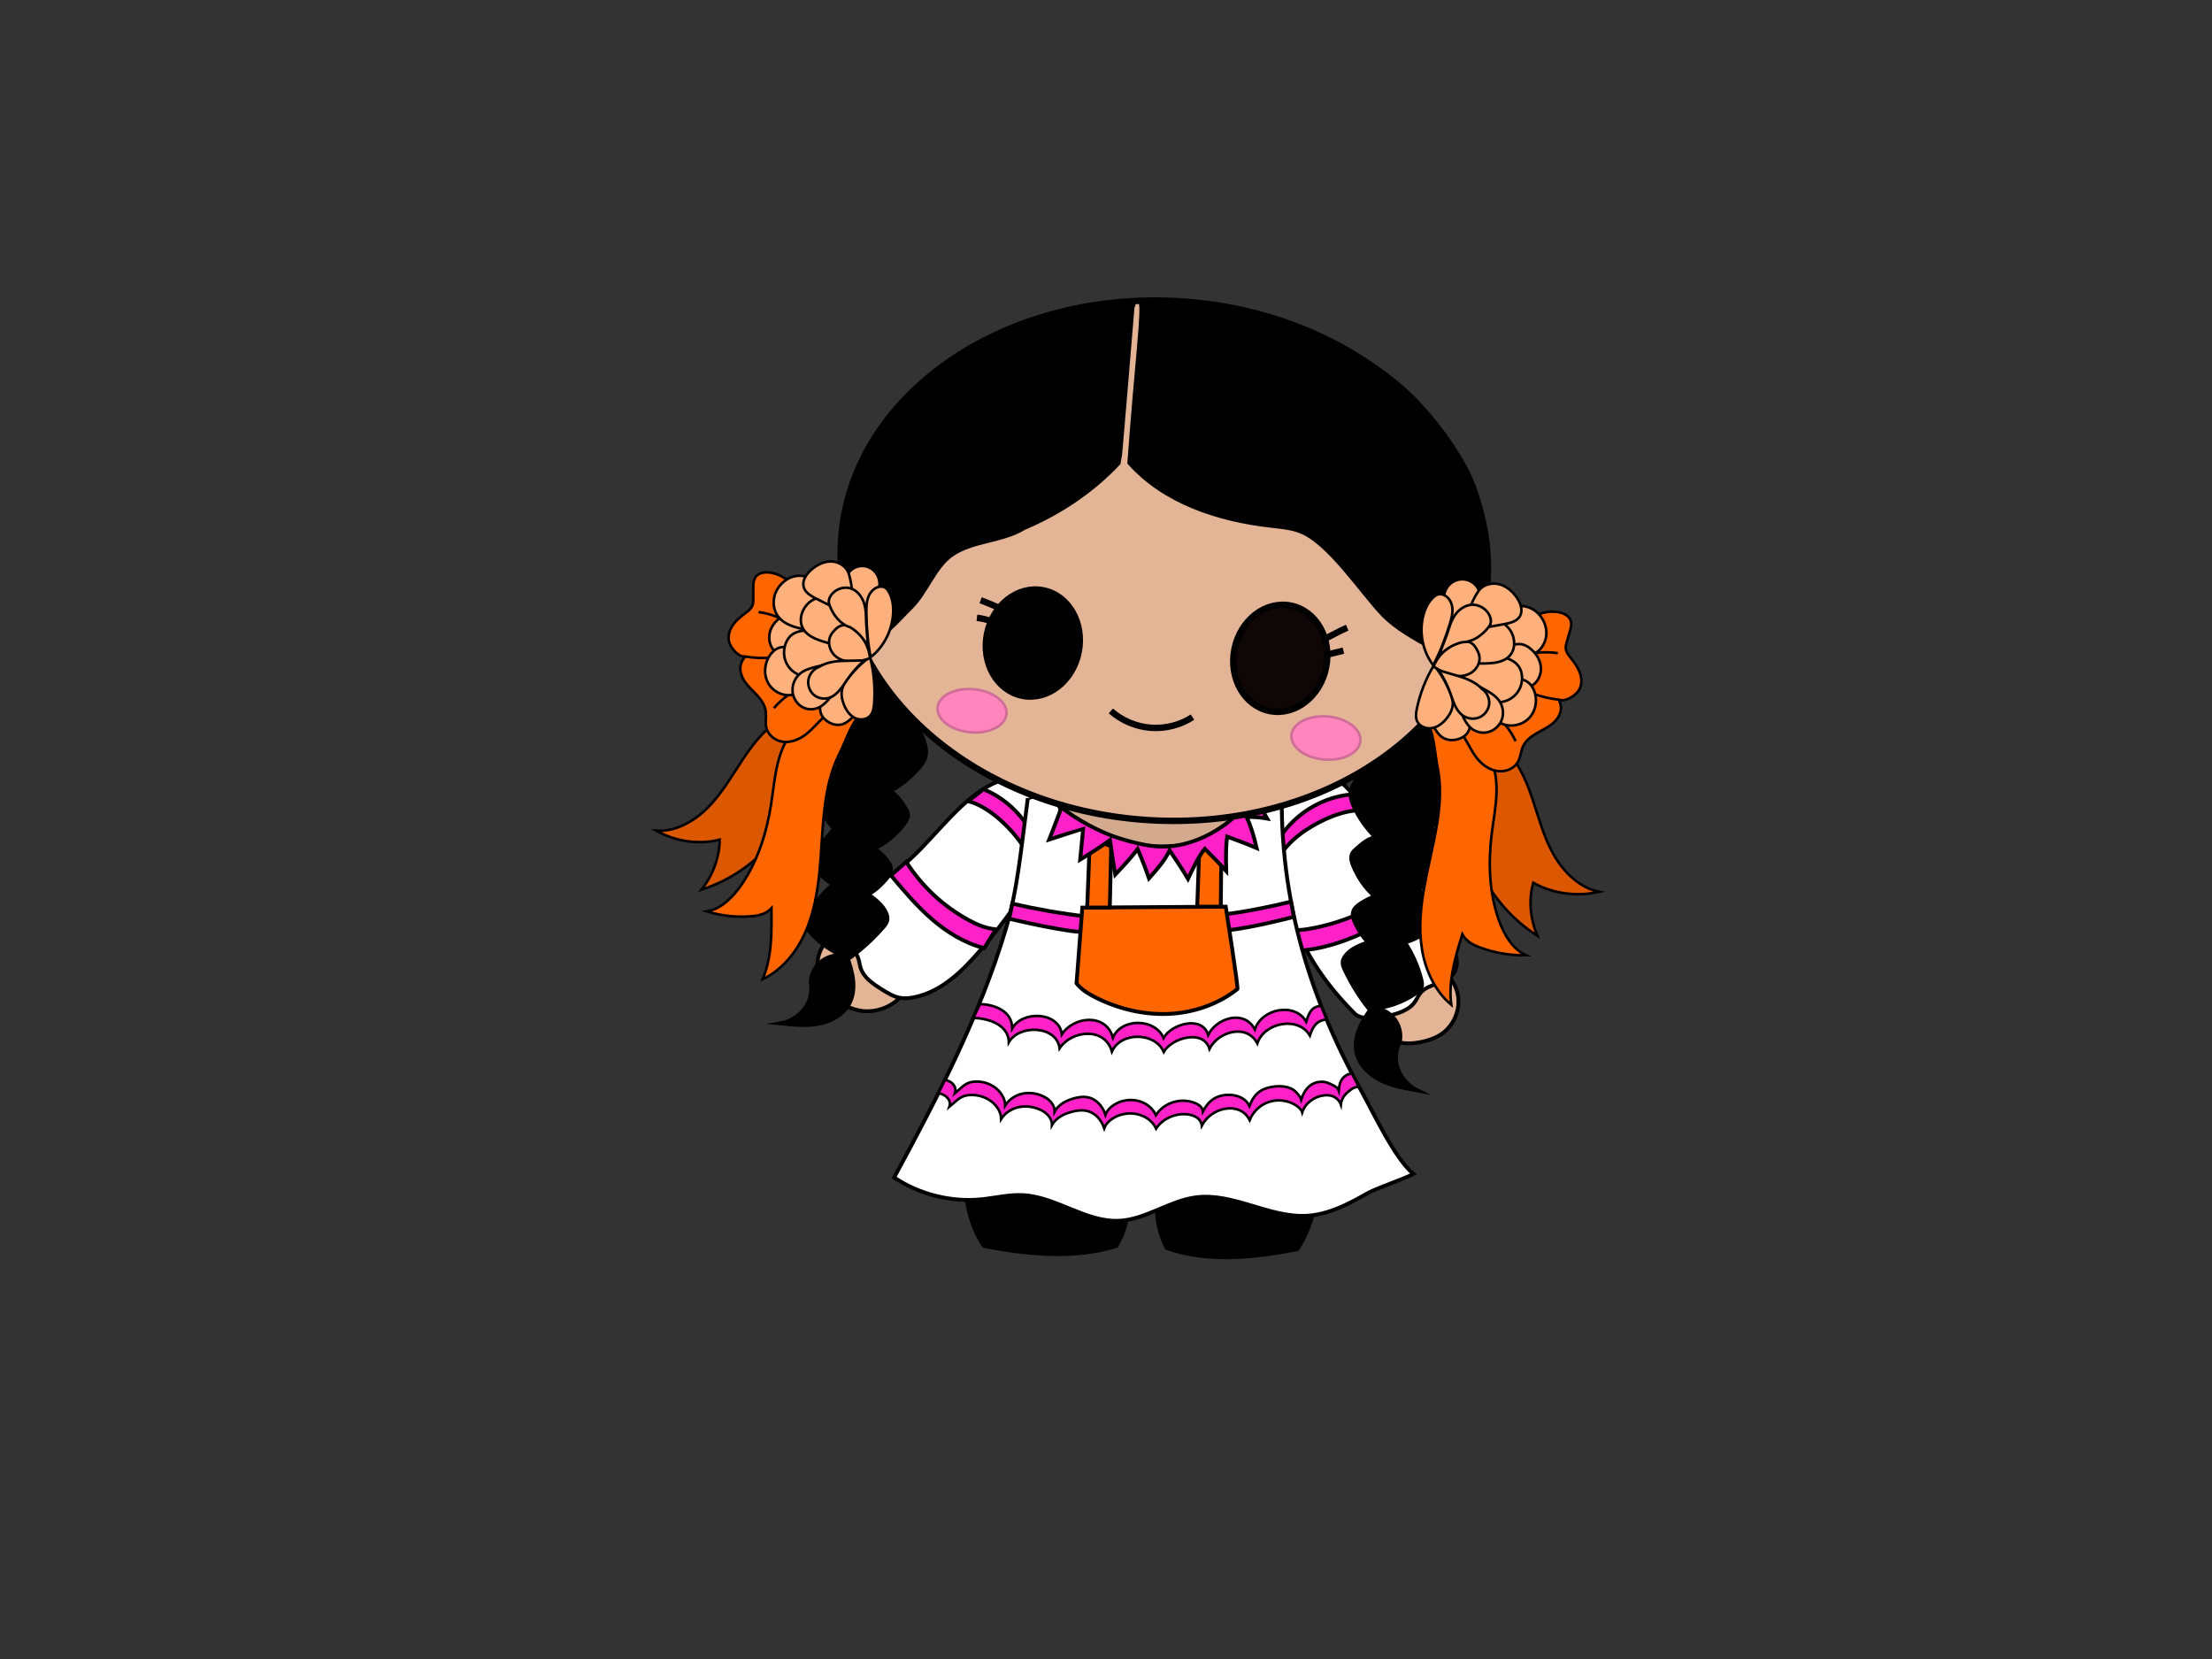 <?xml version="1.0" encoding="utf-8"?>
<!-- Generator: Adobe Adobe Illustrator 24.2.0, SVG Export Plug-In . SVG Version: 6.00 Build 0)  -->
<svg version="1.1" xmlns="http://www.w3.org/2000/svg" xmlns:xlink="http://www.w3.org/1999/xlink" x="0px" y="0px" width="1728px"
	 height="1296px" viewBox="0 0 1728 1296" style="enable-background:new 0 0 1728 1296;" xml:space="preserve">
<rect x="0" y="0" width="1728" height="1296" fill="#333333" stroke="none"/>
<style type="text/css">
	.st0{display:none;}
	.st1{fill:#D4AA8E;stroke:#000000;stroke-width:3;stroke-miterlimit:10;}
	.st2{stroke:#000000;stroke-width:3;stroke-miterlimit:10;}
	.st3{fill:#E3B596;stroke:#000000;stroke-width:3;stroke-miterlimit:10;}
	.st4{fill:#FFFFFF;stroke:#000000;stroke-width:3;stroke-miterlimit:10;}
	.st5{fill:#FF21C8;stroke:#000000;stroke-width:3;stroke-miterlimit:10;}
	.st6{display:none;fill:#FFFFFF;stroke:#000000;stroke-width:3;stroke-miterlimit:10;}
	.st7{fill:#FF6600;stroke:#000000;stroke-width:3;stroke-miterlimit:10;}
	.st8{fill:#FF21C8;stroke:#000000;stroke-width:2;stroke-miterlimit:10;}
	.st9{fill:none;}
	.st10{fill:#E3B596;stroke:#000000;stroke-width:5;stroke-miterlimit:10;}
	.st11{stroke:#000000;stroke-width:5;stroke-miterlimit:10;}
	.st12{fill:#0F0606;stroke:#000000;stroke-width:5;stroke-miterlimit:10;}
	.st13{fill:none;stroke:#000000;stroke-width:5;stroke-miterlimit:10;}
	.st14{fill:#FFFFFF;stroke:#000000;stroke-width:5;stroke-miterlimit:10;}
	.st15{fill:#FF85BC;stroke:#CF6D99;stroke-width:2;stroke-miterlimit:10;}
	.st16{display:inline;fill:none;stroke:#000000;stroke-width:5;stroke-miterlimit:10;}
	.st17{display:inline;fill:none;stroke:#000000;stroke-miterlimit:10;}
	.st18{stroke:#000000;stroke-width:4;stroke-miterlimit:10;}
	.st19{fill:#DB5800;stroke:#000000;stroke-width:2;stroke-miterlimit:10;}
	.st20{fill:#FF6600;stroke:#000000;stroke-width:2;stroke-miterlimit:10;}
	.st21{fill:#FFFFFF;stroke:#000000;stroke-width:2;stroke-miterlimit:10;}
	.st22{fill:#FFB17D;stroke:#000000;stroke-width:2;stroke-miterlimit:10;}
</style>
<g id="Layer_4" class="st0">
</g>
<g id="Layer_12" class="st0">
</g>
<g id="Layer_1" class="st0">
</g>
<g id="Layer_22">
	<g id="Layer_18">
		<rect x="797.94" y="583.62" class="st1" width="198.79" height="232.29"/>
	</g>
	<g id="Layer_14">
		<path class="st2" d="M768.71,973.47c34.22,6.37,70.42,10.13,103.46-0.09c6.11-10.6,9.59-22.69,8.41-32.69
			c-19.91-8.63-40.03-17.32-61.35-21.4s-44.24-3.22-65.12,6.36C754.79,943.46,760.1,961.07,768.71,973.47z"/>
		<path class="st2" d="M1013.44,975.9c-34.03,6.61-69.9,10.38-102.14-0.96c-5.64-11.52-8.63-24.65-7.1-35.46
			c19.98-9.18,40.16-18.42,61.36-22.66c21.2-4.24,43.8-3.12,64.06,7.43C1028.29,943.52,1022.39,962.54,1013.44,975.9z"/>
	</g>
	<g id="Layer_9">
		<g id="Layer_13">
			<path class="st3" d="M1065.36,783.38c1.07,15.63,14.65,29.55,30.67,31.43c5.9,0.69,11.91-0.09,17.64-1.64
				c4.06-1.1,8.04-2.6,11.57-4.83c10.53-6.65,16.02-19.93,13.48-31.86c-2.44-11.42-11.83-21.03-23.29-24.51
				c-11.46-3.48-24.55-0.93-34.14,6.13S1064.89,776.45,1065.36,783.38z"/>
			<path class="st4" d="M999.15,611.47c7.93-10.16,23.58-12.32,35.77-7.67c12.19,4.65,21.35,14.71,28.4,25.43
				c15.52,23.58,23.04,51.63,39.74,74.43c6.85,9.35,15.1,17.62,23.07,26.1c4.13,4.4,8.27,8.98,10.49,14.53
				c2.22,5.55,2.19,12.32-1.62,17.01c-6.13,7.53-19.02,6.88-25.27,14.31c-1.89,2.25-2.97,5.04-4.7,7.41
				c-4.63,6.35-13.02,8.73-20.77,10.69c-5.19,1.31-10.55,2.64-15.84,1.86c-3.61-0.53-7.6-1.25-10.16-3.81
				c-48.49-48.49-52.59-89.47-58.08-109.36C993.49,658.17,985.19,629.35,999.15,611.47z"/>
			<path class="st5" d="M1056.68,620.52c-27.69,2.02-52.78,20.34-63.11,45.4c0,0,4.54,4.69,4.58,5.13
				c5.17-9.07,12.91-16.52,21.6-22.3c17.43-11.6,34.87-16.71,45.54-15.57L1056.68,620.52z"/>
			<path class="st5" d="M1104.88,706.72c-15.12,9.03-30.31,18.08-46.59,24.94c-16.28,6.86-33.81,11.49-51.53,11.21
				c0,0-3.91-17.49-3.93-16.98c8.25,1.58,16.77,0.48,24.99-1.24c24.8-5.18,48.4-16.03,68.48-31.47L1104.88,706.72z"/>
		</g>
		<g id="Layer_19">
			<path class="st3" d="M710.03,768.88c-5.82,14.55-23.01,23.63-38.83,20.5c-5.83-1.15-11.31-3.74-16.29-6.98
				c-3.52-2.29-6.85-4.94-9.53-8.15c-7.99-9.56-9.13-23.88-3.05-34.46c5.82-10.13,17.71-16.39,29.68-16.18
				c11.97,0.21,23.65,6.65,30.61,16.31C709.59,749.59,712.61,762.43,710.03,768.88z"/>
			<path class="st4" d="M825.79,625.57c-4.43-12.1-18.67-18.96-31.7-18.27s-24.83,7.45-34.83,15.49
				c-22,17.68-37.77,42.07-60.66,58.65c-9.39,6.8-19.78,12.14-29.96,17.76c-5.28,2.92-10.63,6.01-14.44,10.61
				s-5.86,11.06-3.67,16.68c3.52,9.05,15.99,12.38,19.66,21.37c1.11,2.72,1.28,5.71,2.2,8.5c2.46,7.46,9.72,12.3,16.49,16.55
				c4.53,2.84,9.23,5.75,14.51,6.63c3.6,0.6,7.29,0.22,10.84-0.51c21.35-4.38,37.71-20.53,51.64-36.8
				c13.44-15.7,25.87-32.23,37.19-49.48C816.85,671.76,833.59,646.87,825.79,625.57z"/>
			<path class="st5" d="M695.94,683.79c10.07,11.97,20.18,23.98,31.99,34.22c11.81,10.24,25.46,18.72,40.95,22.69
				c0,0,9.33-15.25,9.17-14.78c-7.7-0.51-14.73-3.56-21.28-7.12c-19.78-10.72-36.59-26.4-48.79-45.49L695.94,683.79z"/>
			<path class="st5" d="M768.26,616.54c25.74,10.42,43.99,35.55,46.13,62.57c0,0-5.76,3.07-5.94,3.47
				c-2.14-10.22-7.22-19.68-13.72-27.86c-13.03-16.39-28.06-26.6-38.56-28.79L768.26,616.54z"/>
		</g>
		<path class="st4" d="M802.93,623.51c-5.56,41.49-7.94,71.47-17.37,102.86c-20.17,67.11-52.63,130.02-87.06,193.47
			c19.85,13.26,44.35,19.4,68.1,17.07c10.8-1.06,21.5-3.81,32.34-3.28c26.14,1.27,49.21,21.29,75.35,20.03
			c20.88-1.01,38.98-15.49,59.71-18.27c29.57-3.97,57.94,16.4,87.71,14.32c16.53-1.15,31.7-9.12,45.29-16.81
			c6.65-4.19,28.64-11.38,37.18-15.8c-14.58-12.08-31-47.35-40.19-63.9c-43.5-78.31-66.05-157.78-62.33-247.09
			c-0.77-1.01-5.81,0.31-19.46,8.11c-2.27,12.67-23.47,34.42-27.92,36.96c-25.37,14.49-74.89,11.03-83.19,5
			c-2.28-1.66-40.48-12.62-43.69-26.74C823.97,614.45,802.91,624.05,802.93,623.51z"/>
		<g id="Details">
			<path class="st6" d="M621.03,664.7c19.25,0.67,36.5,2.4,54.3,4.73"/>
			<path class="st6" d="M680.46,669.77c-1.27-0.42-50.19-6.1-60.68-5.24l2.53-10.27c19.67,1.29,39.92,3.26,59.44,5.89
				C681.75,660.15,680.82,669.89,680.46,669.77z"/>
			<path class="st5" d="M953.64,714.65c17.6-2.07,37.96-6.08,54.89-10.28l2.18,11.91c0,0-47.46,12.28-56.94,10.12L953.64,714.65z"/>
			<path class="st5" d="M849.75,716.06c-18.94-2.07-40.72-5.91-58.93-10.11l-2.48,11.74c0,0,51.06,12.28,61.26,10.12L849.75,716.06z
				"/>
			<path class="st6" d="M791.85,670.91c16.96-2.3,33.85-5.18,50.61-8.63"/>
			<g id="Layer_10">
				<path class="st7" d="M840.98,768.2l4.52-59.18l112.04-0.75c0,0,10.24,65.06,9.07,64.42c-15.4,12.17-34.94,18.69-54.55,19.39
					c-19.61,0.7-39.25-4.26-56.75-13.13C849.88,776.2,844.16,772.46,840.98,768.2z"/>
				<polygon class="st7" points="936.85,663.91 935.26,708.26 953.67,708.26 954.26,651.17 937.15,655.93 				"/>
				<polygon class="st7" points="850.91,667.91 849.3,708.98 866.97,708.98 868.07,661.18 850.96,654.13 				"/>
			</g>
			<path class="st5" d="M829.05,630.66c-0.11,1.55-9.43,25.18-9.43,25.18s26.02-8.46,26.56-8.52l-2.36,24.2
				c8.06-4.86,15.98-9.93,23.29-15.22c1.27,8.95,2.54,17.9,4.11,26.91c6.34-6.72,12.67-13.43,17.49-19.9
				c3.33,7.66,6.33,15.46,8.87,22.85c6.06-6.79,12.13-13.58,16.13-21.82c4.73,7.13,9.64,14.14,14.36,22.21
				c4.29-9.05,8.59-18.11,13.13-23.48c5.36,5.36,10.73,10.72,16.72,17.38c-0.22-9.37-0.43-18.74,0.73-26.89
				c7.25,2.64,14.49,5.29,23.06,8.95c-2.11-9.24-4.91-18.32-7.93-24.37c4.95,0.08,9.9,0.15,16.04,1.29
				c-2.53-4.18-8.12-14.86-10.56-17.71c-17.01,23.68-47.2,41.92-76.24,39.41c-9.52-0.82-18.83-3.25-27.97-6.04
				C858.81,650.12,840.43,639.74,829.05,630.66z"/>
			<g id="Layer_20">
				<path class="st8" d="M1056.23,838.81c-2.4,0.35-2.81-0.25-5.98,2.25c-3.17,2.49-4.03,6.7-4.42,10.76
					c-0.93-2.72-5.75-4.82-8.83-6c-1.97-0.75-4.14-0.87-6.23-0.65c-7.45,0.76-11.96,6.49-14.26,13.75c-0.51-1.95-3.78-6-6.04-7.49
					c-5.91-3.88-14.89-3.39-21.58-1.18s-10.28,7.1-12.83,13.77c-3.91-8.05-13.78-9.7-21.07-8.29c-7.29,1.42-11.84,5.87-15.28,12.57
					c-0.66-5.62-7.77-7.6-12.62-8.23c-9.23-1.19-19.07,3.12-24.11,11.09c-2.5-5.79-8.05-9.79-14.22-11.24
					c-6.17-1.45-12.88-0.34-18.28,3.03c-3.01,1.88-5.69,4.55-6.88,7.94c-2.43-7.37-7.65-12.58-14.02-13.74
					c-3.41-0.62-6.93-0.1-10.29,0.79c-6.14,1.62-12.35,4.77-15.42,10.42c0.08-5.93-4.75-10.23-9.76-12.34
					c-4.98-2.1-10.59-2.78-15.85-1.54c-5.25,1.24-10.1,4.49-12.98,9.13c-0.03-5.85-4.03-11.61-9.17-14.9
					c-4.93-3.15-10.98-4.43-16.73-3.54c-5.75,0.89-9.13,5.42-13.47,8.95c1.68-4.83-1.5-9.26-7.68-10.5l-5.1,10.32
					c6.35,1.24,10.22,5.85,8.49,10.68c4.47-3.53,7.94-8.06,13.85-8.95c5.92-0.89,12.14,0.39,17.21,3.54
					c5.28,3.28,9.39,9.05,9.43,14.9c2.96-4.65,7.94-7.89,13.34-9.13c5.4-1.24,11.17-0.56,16.3,1.54
					c5.15,2.11,10.11,6.41,10.03,12.34c3.16-5.66,9.54-8.81,15.86-10.42c3.45-0.88,7.07-1.41,10.58-0.79
					c6.56,1.17,11.92,6.37,14.42,13.74c1.23-3.39,3.98-6.06,7.08-7.94c5.55-3.37,12.45-4.48,18.79-3.03
					c6.34,1.45,12.05,5.45,14.62,11.24c5.18-7.97,15.31-12.28,24.79-11.09c4.98,0.62,10.24,3.11,10.92,8.73
					c3.54-6.7,10.27-11.65,17.77-13.07c7.5-1.42,15.59,0.73,19.61,8.79c2.62-6.67,8.38-12.06,15.25-14.27s14.73-1.2,20.8,2.68
					c2.33,1.49,4.51,3.54,5.03,5.49c2.37-7.25,9.58-12.49,17.24-13.25c2.16-0.21,4.38-0.1,6.41,0.65c3.17,1.18,5.55,3.78,6.51,6.5
					c0.4-4.06,2.83-7.77,6.09-10.26c3.26-2.49,3.74-3.08,7.82-3.68L1056.23,838.81z"/>
			</g>
			<g id="Layer_21">
				<path class="st8" d="M1032,785.74c-7.48,0.76-9.29,5.15-11.6,12.4c-8.76-15.49-34.91-10.27-40.11,6.1
					c-8.17-15.96-30.03-9.05-36.49,4.28c-4.46-15.57-28.63-8.77-34.86,2.36c-6.58-15.51-32.85-15.87-39.54-0.27
					c-5.31-19.49-30.98-16.66-39.89-2.53c-2.04-17.74-30.81-18.95-38.73-4.74c-0.21-15.01-16.57-18.89-25.26-18.92l-5.1,10.81
					c8.7,0.03,27.43,3.82,27.67,18.96c8.12-14.15,37.47-13.11,39.67,4.74c9.13-14.09,35.34-17.02,40.86,2.53
					c6.93-15.63,33.69-15.24,40.49,0.27c6.35-11.08,31.09-17.99,35.71-2.36c6.65-13.36,29.04-20.21,37.38-4.28
					c5.43-16.44,32.08-21.57,41.08-6.1c2.37-7.25,5.33-11.8,12.99-12.56L1032,785.74z"/>
			</g>
		</g>
	</g>
	<g id="Layer_2">
		
			<ellipse transform="matrix(0.064 -0.998 0.998 0.064 414.059 1317.814)" class="st10" cx="909.64" cy="438.15" rx="203" ry="253"/>
		<g id="Layer_3">
			
				<ellipse transform="matrix(0.195 -0.981 0.981 0.195 156.267 1195.972)" class="st11" cx="807" cy="502.75" rx="42" ry="36.5"/>
			
				<ellipse transform="matrix(0.195 -0.981 0.981 0.195 300.111 1395.276)" class="st12" cx="1000.39" cy="514.74" rx="42" ry="36.5"/>
			<path class="st13" d="M1034.18,499.44c4.38-2.1,12.18-6.49,18.25-9.14"/>
			<path class="st13" d="M1037.11,511.28c4.12-1,8.24-2.01,12.37-3.01"/>
			<path class="st14" d="M766.04,468.92c5.03,1.89,10.01,3.93,14.91,6.14"/>
			<path class="st14" d="M763.16,482.63c3.73,0.42,7.42,1.28,10.95,2.56"/>
			
				<ellipse transform="matrix(0.083 -0.997 0.997 0.083 374.825 1560.755)" class="st15" cx="1035.2" cy="576.78" rx="16.85" ry="27"/>
			
				<ellipse transform="matrix(0.095 -0.996 0.996 0.095 133.766 1258.553)" class="st15" cx="759.14" cy="555.7" rx="16.85" ry="27"/>
			<path class="st13" d="M867.78,555.38c8.59,7.57,19.68,12.26,31.09,13.14c11.42,0.88,23.09-2.04,32.69-8.29"/>
			<g id="Layer_24" class="st0">
				<path class="st16" d="M1213.04,499.69c18.95-28.08,64.05-21.87,76.15,3.9"/>
				<path class="st16" d="M1275.24,489.16c5.32,0.14,10.66-1.01,15.45-3.34"/>
				<path class="st16" d="M1283,495.74c6.3,3.06,14.27,2.33,19.91-1.82"/>
				<path class="st16" d="M1108.55,493.08c-18.95-28.08-64.05-21.87-76.15,3.9"/>
				<path class="st16" d="M1046.35,482.54c-5.32,0.14-10.66-1.01-15.45-3.34"/>
				<path class="st16" d="M1038.59,489.13c-6.3,3.06-14.27,2.33-19.91-1.82"/>
			</g>
		</g>
		<g id="Layer_6">
			<path class="st18" d="M1081.18,480.5c-17.33-17.86-42.82-57.65-65.72-66.08c-7.35-2.7-15.26-3.34-23.04-4.23
				c-40.67-4.66-82.46-18.24-109.72-48.78c5.74-78.98,11.33-119.33,8.71-125.61c61.11-2.58,122.9,13.74,174.76,46.16
				c13.08,8.18,25.58,17.38,36.53,28.25c8.04,7.99,15.2,16.83,22.06,25.85c10.49,13.8,20.45,28.31,26.33,44.61
				c7.93,22,11.92,46.71,11.22,70.08c-0.67,22.22-15.86,67.01-17.17,66.83S1099.24,499.11,1081.18,480.5z"/>
			<path class="st18" d="M884.36,238.68c0,0-10.01,121.99-10.43,122.39c-20.94,22.52-46.89,39.47-74.03,50.97
				c-17.06,10.6-40.69,9.58-57.01,21.25c-13.29,9.5-19.86,29.56-31.5,40.93c-11.64,11.37-22.43,25.58-38.13,29.38
				c-9.96-11.61-12.23-37.91-14.25-55.5c-2.02-17.59-1.64-35.54,2.61-52.91c8.21-30.3,23.83-58.6,45.21-81.91
				s48.48-41.57,76.27-52.14c32.33-13.06,66.57-21.68,101.39-25.52C885.28,237.32,885.2,239.38,884.36,238.68z"/>
		</g>
		<g id="Layer_5">
			<g id="Layer_15">
				<path class="st2" d="M1064.87,602.46c-4.94,5.52-10.2,11.89-9.76,19.28c0.19,3.13,1.41,6.09,2.75,8.93
					c3.81,8.02,8.75,15.5,16.52,23.4c-5.94,1.06-10.74,5.27-15.21,9.31c-1.02,0.92-2.06,1.87-2.74,3.07
					c-1.75,3.12-0.61,7.01,0.79,10.3c3.74,8.8,9.12,16.91,16.58,23.45c-3.88,1.45-7.59,3.34-11.04,5.62
					c-2.45,1.62-4.91,3.63-5.72,6.46c-0.85,2.99,0.35,6.16,1.67,8.98c2.51,5.35,5.52,10.47,10.05,14.81
					c-6.46,2.34-13.26,4.92-17.56,10.26c-1.18,1.46-2.16,3.16-2.34,5.03c-0.22,2.21,0.7,4.37,1.65,6.38
					c5.51,11.74,12.65,22.72,18.87,30.34c13.11-0.42,26.07-4.7,36.82-12.19c1.88-1.31,3.8-2.86,4.46-5.05
					c0.54-1.78,0.14-3.7-0.3-5.5c-2.59-10.46-7.03-20.46-12.86-29.16c5.04-1.21,9.7-3.6,14.22-6.11c3.64-2.02,7.59-4.66,8.22-8.77
					c0.45-2.91-0.94-5.75-2.28-8.37c-3.46-6.74-6.91-13.48-8.99-18.84c8.39-5.27,15.77-12.12,21.66-20.07
					c1.47-1.99,2.9-4.23,2.82-6.7c-0.08-2.35-1.53-4.41-2.93-6.32c-3.89-5.31-7.77-10.63-12.49-14.49
					c5.37-3.82,10.79-7.71,15.08-12.71c4.29-4.99,7.42-11.27,7.4-17.85c-0.01-4.68-1.6-9.21-3.16-13.62
					c-4.72-13.32-9.44-26.64-14.16-39.96L1064.87,602.46z"/>
				<path class="st2" d="M1071.57,787.27c-7.84,10.36-14.87,23.16-11.71,35.76c2.22,8.86,9.28,15.92,17.35,20.25
					c8.08,4.33,17.17,6.32,30.29,8.67c-6.57-3.17-11.93-8.77-14.79-15.47c-2.86-6.69-3.2-14.42,0.8-22.37
					c1.15-5.41,0.17-11.24-2.69-15.98c-2.86-4.74-7.57-8.35-12.91-9.87C1074.97,787.4,1071.7,787.1,1071.57,787.27z"/>
			</g>
			<g id="Layer_16">
				<path class="st2" d="M661.63,747.12c4.68,12.11,7.92,26.34,1.45,37.59c-4.55,7.92-13.24,12.77-22.16,14.73
					c-8.92,1.96-18.18,1.39-31.39,0.06c7.16-1.25,13.82-5.18,18.39-10.84c4.57-5.66,7-12.99,5.35-21.74
					c0.37-5.52,2.9-10.86,6.94-14.64c4.04-3.78,9.53-5.96,15.06-5.97C658.34,746.31,661.55,746.92,661.63,747.12z"/>
				<path class="st2" d="M718.55,571.19c3.23,6.66,6.52,14.23,4.08,21.21c-1.03,2.96-3.01,5.48-5.08,7.83
					c-5.84,6.67-12.62,12.52-22.22,17.99c5.4,2.65,8.85,8,12.03,13.11c0.73,1.17,1.47,2.36,1.78,3.7c0.82,3.47-1.33,6.91-3.57,9.69
					c-5.99,7.44-13.36,13.77-22.29,18.03c3.32,2.46,6.36,5.29,9.04,8.43c1.91,2.23,3.72,4.84,3.72,7.77c0,3.11-2.02,5.82-4.06,8.18
					c-3.87,4.46-8.15,8.56-13.68,11.5c5.55,4.02,11.36,8.35,14.02,14.67c0.73,1.73,1.2,3.63,0.87,5.48
					c-0.4,2.19-1.86,4.01-3.32,5.69c-8.48,9.79-18.32,18.4-26.37,24.03c-12.45-3.98-23.69-11.65-31.95-21.78
					c-1.45-1.77-2.86-3.79-2.89-6.08c-0.03-1.86,0.87-3.6,1.79-5.21c5.34-9.35,12.33-17.76,20.28-24.53
					c-4.49-2.54-8.31-6.11-11.96-9.77c-2.93-2.94-6-6.56-5.48-10.68c0.37-2.92,2.47-5.27,4.47-7.43
					c5.15-5.54,10.3-11.08,13.76-15.67c-6.6-7.36-11.8-15.96-15.26-25.22c-0.87-2.31-1.63-4.86-0.87-7.22
					c0.72-2.24,2.67-3.82,4.53-5.28c5.17-4.05,10.35-8.1,15.92-10.52c-4.1-5.14-8.22-10.36-10.97-16.34
					c-2.75-5.98-4.03-12.87-2.21-19.19c1.29-4.5,4.05-8.42,6.75-12.24c8.16-11.52,16.32-23.04,24.48-34.56L718.55,571.19z"/>
			</g>
			<g id="Layer_8">
				<g id="Layer_7">
					<path class="st19" d="M1172.92,582.52c12.01,10.47,18.78,25.64,23.92,40.72c5.13,15.08,9.07,30.75,16.96,44.59
						c7.89,13.84,20.71,25.97,35.47,28.84c-17.59,4.1-36.69,1.3-51.51-7.05c-3.78,13.46-2.38,28.31,3.3,41.47
						c-19.57-12.53-35.47-30.71-45.28-51.78c-9.81-21.07-13.48-44.94-11.63-66.6c-0.06-19.06-4.79-38.08-13.66-54.95
						c5.31-0.27,10.23,2.52,14.81,5.21C1157.97,570.42,1169.28,579.35,1172.92,582.52z"/>
					<path class="st20" d="M1161.7,587.43c5.86,9.24,7.61,20.56,7.35,31.5s-2.4,21.73-3.74,32.59c-2.77,22.49-2.04,45.79,5.54,67.14
						c4.06,11.42,10.7,22.81,21.23,27.58c-12.26,0.24-24.56-1.85-36.05-6.13c-5.26-1.96-10.76-4.78-13.67-10.28
						c-5.54,17.96-11.13,36.96-8.64,55.13c-12.78-10.76-20.21-26.91-22.89-43.4c-2.68-16.49-0.99-33.39,2.02-49.83
						c3.01-16.43,7.32-32.62,9.93-49.12c2.22-14.05,3.17-28.5,0.39-42.45c-2.93-14.68-2.33-28.76-11.15-41.03
						c10.97-0.43,14.41,1.17,25.07,3.84c4.63,1.16,9.29,2.65,13.15,5.45C1157.54,573.72,1159.16,583.42,1161.7,587.43z"/>
					<path id="_x3C_Path_x3E_ribbon_1_" class="st20" d="M1200.45,530.96c7.14,2.64,13.25,8,16.8,14.73
						c1.17,2.22,2.08,4.63,2.16,7.13c0.16,4.88-2.88,9.39-6.65,12.49c-3.78,3.1-8.3,5.12-12.52,7.59
						c-4.22,2.47-8.31,5.6-10.39,10.02c-1.82,3.88-1.92,8.42-3.98,12.18c-3.09,5.63-10.25,8.25-16.59,7.18
						c-6.34-1.07-11.81-5.25-15.76-10.32c-3.95-5.07-6.58-11.02-10.34-17.04c-0.61-21.24-0.17-42.51,1.69-63.78
						C1163.29,518.19,1182.11,524.17,1200.45,530.96z"/>
					<path id="_x3C_Path_x3E_ribbon" class="st20" d="M1201,480.32c4.98-2.23,10.61-2.99,16.01-2.16c4.21,0.65,8.75,2.73,10.05,6.79
						c0.88,2.74,0.07,5.71-0.74,8.48c-0.74,2.51-1.47,5.01-2.21,7.52c-0.59,2-1.18,4.07-0.87,6.13c0.38,2.51,2.03,4.61,3.6,6.6
						c2.85,3.62,5.68,7.36,7.28,11.68s1.82,9.37-0.44,13.38c-1.54,2.73-4.1,4.77-6.84,6.29c-2.76,1.53-5.99,2.61-8.54,1.62
						c-14.53-1.62-28.66-6.67-40.92-14.63c-4.74-3.07-9.25-6.6-15.76-8.48c4.56-9.68,9.49-19.33,16.43-27.47
						C1184.99,487.93,1194.72,483.13,1201,480.32z"/>
					<path class="st21" d="M1200.51,509.99c5.48-0.64,11.04-0.55,16.5,0.27"/>
					<path class="st21" d="M1175.72,565.95c3.29,4,6.09,8.4,8.34,13.07"/>
					<path class="st19" d="M613.95,559.53c-13.93,6.85-24.27,19.63-33.07,32.77c-8.8,13.14-16.65,27.16-27.67,38.36
						s-26.14,19.43-40.57,18.23c15.17,8.67,33.61,11.11,49.56,7.05c-0.12,13.97-5.4,27.89-14.19,39.03
						c21.48-6.8,41.08-20.03,55.81-37.67c14.73-17.64,24.55-39.64,28.65-60.98c5.17-18.33,14.66-35.37,27.41-49.22
						c-4.84-1.68-10.15-0.33-15.11,1.04C631.03,551.9,618.16,557.46,613.95,559.53z"/>
					<path class="st20" d="M623.01,567.27c-7.9,7.32-12.57,17.74-15.27,28.34s-3.62,21.56-5.3,32.37
						c-3.48,22.39-10.42,44.62-23.17,63.14c-6.82,9.91-16.03,19.08-27.05,20.84c11.28,3.53,23.22,4.82,35,3.79
						c5.39-0.47,11.24-1.71,15.41-6.22c0.3,18.77,0.37,38.57-6.81,55.38c14.72-6.92,25.93-20.47,32.85-35.62s9.89-31.88,11.52-48.5
						c1.63-16.63,1.98-33.36,4.01-49.94c1.72-14.12,4.72-28.28,11.04-40.96c6.65-13.34,9.89-27.06,21.34-36.5
						c-10.04-3.36-13.65-2.74-24.23-3.04c-4.6-0.13-9.3,0.06-13.64,1.71C630.54,555.19,626.44,564.1,623.01,567.27z"/>
					<path id="_x3C_Path_x3E_ribbon_3_" class="st20" d="M602.32,502.51c-7.32,0.63-14.41,4.14-19.51,9.67
						c-1.68,1.82-3.17,3.89-3.92,6.28c-1.46,4.66,0.14,9.81,2.8,13.81c2.66,4,6.31,7.16,9.55,10.67c3.24,3.51,6.19,7.62,6.92,12.44
						c0.64,4.22-0.48,8.62,0.42,12.79c1.35,6.25,7.27,10.69,13.42,11.36c6.15,0.67,12.34-1.88,17.36-5.7s9.05-8.84,14.15-13.62
						c6.27-20.28,11.58-40.87,15.58-61.85C640.14,500.2,621.11,500.9,602.32,502.51z"/>
					<path id="_x3C_Path_x3E_ribbon_2_" class="st20" d="M615.42,453.62c-4.01-3.49-9.02-5.73-14.23-6.38
						c-4.07-0.51-8.83,0.28-11.13,3.83c-1.55,2.4-1.6,5.48-1.59,8.36c0.01,2.61,0.02,5.22,0.02,7.83c0.01,2.08,0,4.24-0.84,6.13
						c-1.02,2.31-3.11,3.89-5.1,5.38c-3.61,2.71-7.23,5.55-9.87,9.29c-2.64,3.73-4.2,8.53-3.18,13c0.69,3.05,2.51,5.69,4.64,7.89
						c2.14,2.21,4.84,4.12,7.46,3.86c13.88,2.34,28.31,1.28,41.8-3.09c5.21-1.69,10.33-3.87,16.86-3.93
						c-1.62-10.54-3.59-21.15-7.83-30.86C628.19,465.24,620.48,458.01,615.42,453.62z"/>
					<path class="st21" d="M607.9,482.31c-4.9-2.09-10.07-3.49-15.34-4.17"/>
					<path class="st21" d="M615.8,542.84c-4.12,2.97-7.89,6.45-11.23,10.34"/>
					<g id="Layer_17flower">
						<path class="st22" d="M1128.32,464.25c0.65-3.64,2.78-6.99,5.8-9.11c3.02-2.13,6.89-3.01,10.54-2.4
							c4.3,0.72,8.21,3.55,10.19,7.44c1.98,3.88,1.98,8.73-0.02,13.12c-2.61,4.82-6.98,8.42-11.47,11.57s-9.22,6.03-12.69,10.04
							C1129.05,484.36,1126.66,473.54,1128.32,464.25z"/>
						<path class="st22" d="M1132.48,503.51c5.65-4.24,11.57-8.12,17.72-11.62c5.12-2.91,10.52-5.6,16.35-6.35
							c5.84-0.76,12.24,0.7,16.23,5.03c2.8,3.04,4.18,7.34,3.67,11.44c-0.51,4.1-2.91,7.93-6.37,10.19
							c-4.84,3.15-11.06,3.08-16.79,2.43C1151.55,513.29,1140.04,509.97,1132.48,503.51z"/>
						<path class="st22" d="M1120.22,568.19c1.89,3.02,3.87,6.15,6.89,8.04c4.05,2.55,9.4,2.39,13.8,0.51
							c1.69-0.72,3.31-1.7,4.55-3.05c1.65-1.8,2.57-4.16,3.07-6.55c1.71-8.21-1.28-16.84-6.18-23.66s-11.55-12.13-18.73-17.56
							C1124.79,540.37,1113.06,556.73,1120.22,568.19z"/>
						<path class="st22" d="M1137.86,516.25c3.78-10.29,10.49-19.48,19.13-26.23c3.99-3.11,8.62-5.79,13.67-5.98
							c3.58-0.14,7.12,0.99,10.21,2.8c4.19,2.45,7.85,6.78,7.43,11.61c-0.38,4.31-3.89,7.72-7.68,9.81
							C1167.82,515.33,1151.7,511.5,1137.86,516.25z"/>
						<path class="st22" d="M1181.15,475.46c6.51-4.24,15.74-1.42,20.99,4.31c3.7,4.04,5.97,9.45,5.9,14.93
							c-0.07,5.48-2.57,10.95-6.89,14.32c-5.12,3.98-12.03,4.7-18.52,4.51c-11.95-0.34-23.85-3.23-36.26-1.76
							c7.67-11.9,16.9-22.8,27.36-32.34C1177.61,475.91,1182.62,472.34,1181.15,475.46z"/>
						<path class="st22" d="M1178.22,504.98c3.5-1.17,7.2-2.36,10.82-1.63c2.21,0.45,4.22,1.6,6.01,2.96
							c4.62,3.51,8.07,8.76,8.64,14.54c0.57,5.77-2.08,11.94-7.08,14.87c-4.38,2.56-9.83,2.44-14.83,1.56
							c-8.17-1.44-16.19-4.84-21.96-10.8c-3.55-3.66-6.18-8.21-10.15-11.41c0.87-1.02,2.17-1.67,3-2.02
							C1161.63,508.79,1171.5,507.24,1178.22,504.98z"/>
						<path class="st22" d="M1172.5,564.97c7.19,3.57,16.6,1.73,22.1-4.11s6.81-15.17,3.35-22.41c-0.96-2.02-2.28-3.9-4.04-5.29
							c-3.23-2.55-7.57-3.17-11.68-3.16c-3.01,0.01-6.06,0.31-8.89,1.36c-4.22,1.57-7.7,4.74-10.4,8.34
							c-2.13,2.84-3.91,6.22-3.63,9.75c0.28,3.62,2.65,6.71,5.01,9.46C1167.52,562.63,1171.87,566.53,1172.5,564.97z"/>
						<path class="st22" d="M1176.5,513.99c4.09,1.32,8.08,3.6,10.33,7.27c1,1.62,1.62,3.46,1.94,5.34
							c0.79,4.55-0.18,9.38-2.66,13.28c-2.48,3.9-6.45,6.82-10.91,8.03c-8.05,2.19-16.62-1.2-23.46-5.96
							c-6.84-4.77-12.65-10.93-20.24-15.2c1.42-3.28,4.77-5.24,7.92-6.93c5.93-3.2,12-6.33,18.59-7.74
							C1164.59,510.67,1171.32,512.32,1176.5,513.99z"/>
						<path class="st22" d="M1154.28,518.19c-4.01-0.8-8.4-1.83-10.83-5.12c-1.13-1.52-1.71-3.39-2.01-5.27
							c-1.47-9.01,3.63-18.7,11.89-22.59s18.98-1.65,24.99,5.23c5.21,5.96,6.39,15.79,1.13,21.72c-4.96,5.58-13.36,6.07-20.82,6.16
							C1154.44,518.37,1149.45,517.97,1154.28,518.19z"/>
						<path class="st22" d="M1147.8,567.52c3.47,3.85,9.07,5.61,14.14,4.54c5.07-1.08,9.44-4.92,11.24-9.79
							c1.8-4.86,0.99-10.58-2-14.82c-2.47-3.49-6.18-5.87-9.88-8.01c-7.97-4.62-16.33-8.57-24.85-11.56
							C1138.94,541.6,1138.83,557.59,1147.8,567.52z"/>
						<path class="st22" d="M1154.93,461.75c3.45-5.02,10.41-6.86,16.31-5.33s10.74,5.91,14.07,11.01c2.74,4.2,4.57,9.84,1.95,14.12
							c-2.25,3.69-6.92,4.97-11.16,5.82c-11.05,2.19-22.28,3.47-33.09,6.17C1145.24,481.5,1149.49,469.67,1154.93,461.75z"/>
						<path class="st22" d="M1120.15,519.68c-6.27,10.43-10.79,21.91-13.29,33.82c-0.69,3.28-1.2,6.83,0.18,9.88
							c1.94,4.26,7.26,6.24,11.86,5.36s8.46-4.05,11.36-7.72c2.62-3.31,4.67-7.29,4.66-11.51c0-2.79-0.9-5.5-1.93-8.1
							C1129.73,533.17,1125.09,525.48,1120.15,519.68z"/>
						<path class="st22" d="M1119.62,519.69c-8.34-11.04-11.23-26-7.6-39.35c1.44-5.3,3.95-10.46,8.1-14.06
							c0.91-0.79,1.91-1.5,3.06-1.86c1.32-0.41,2.77-0.3,4.08,0.13c4.15,1.35,6.74,5.71,7.26,10.04c0.52,4.33-0.65,8.68-1.93,12.85
							C1129.15,498.74,1124.85,509.77,1119.62,519.69z"/>
						<path class="st22" d="M1119.87,520.65c3.24-8.16,9.94-14.89,18.09-18.17c3.67-1.48,8.07-2.21,11.44-0.13
							c1.87,1.15,3.17,3.02,4.24,4.94c0.94,1.7,1.75,3.51,2.06,5.43c0.87,5.47-2.67,11.03-7.61,13.54s-10.91,2.31-16.17,0.59
							S1121.97,521.98,1119.87,520.65z"/>
						<path class="st22" d="M1132.13,490.25c1.23-4.16,3.04-8.22,5.87-11.51c2.83-3.29,6.76-5.77,11.07-6.25
							c6.41-0.71,13.03,3.53,15.06,9.65c0.55,1.66,0.79,3.5,0.23,5.16c-0.38,1.14-1.1,2.12-1.85,3.06
							c-4.88,6.12-11.98,11.18-20.27,11.34c-6.62,1.59-12.79,5.04-18.33,10.99C1126.75,504.68,1130.17,496.89,1132.13,490.25z"/>
						<path class="st22" d="M1123.89,523.6c3.71,5.43,6.73,11.33,8.96,17.51c2.37,6.56,4.26,14,10.01,17.94
							c3.79,2.6,8.96,3.12,13.14,1.2c4.18-1.92,7.18-6.25,7.38-10.85s-2.49-9.22-5.62-11.15c-5.83-6.37-14.58-9.02-22.88-11.41
							C1131.32,525.82,1127.75,524.79,1123.89,523.6z"/>
						<path class="st22" d="M686.99,457.68c0.37-3.68-0.7-7.47-2.92-10.33c-2.22-2.86-5.57-4.75-9.11-5.14
							c-4.17-0.46-8.55,1.22-11.43,4.42c-2.88,3.21-4.18,7.87-3.51,12.63c1.12,5.34,4.2,9.98,7.5,14.22
							c3.3,4.24,6.92,8.28,9.05,13.07C680.91,476.83,686.04,467.07,686.99,457.68z"/>
						<path class="st22" d="M672.6,494.35c-4.09-5.6-8.53-10.93-13.27-15.94c-3.95-4.18-8.23-8.21-13.43-10.51
							s-11.52-2.61-16.37,0.48c-3.41,2.17-5.84,5.94-6.47,10.03s0.56,8.41,3.16,11.52c3.63,4.33,9.4,5.94,14.89,6.85
							C652.32,498.64,663.86,498.53,672.6,494.35z"/>
						<path class="st22" d="M666.57,559.9c-2.56,2.4-5.24,4.88-8.54,5.89c-4.43,1.36-9.34-0.22-12.91-3.22
							c-1.37-1.15-2.6-2.52-3.39-4.16c-1.05-2.17-1.26-4.7-1.08-7.13c0.63-8.36,5.71-15.87,12.08-21.11
							c6.36-5.24,13.95-8.57,22.05-11.87C669.81,531.89,676.26,550.79,666.57,559.9z"/>
						<path class="st22" d="M664.19,505.16c-0.74-10.92-4.47-21.57-10.66-30.39c-2.85-4.07-6.42-7.88-11.04-9.43
							c-3.27-1.09-6.86-0.96-10.2-0.05c-4.53,1.23-9.09,4.41-9.99,9.18c-0.8,4.25,1.53,8.47,4.47,11.51
							C636.72,496.23,652.66,496.87,664.19,505.16z"/>
						<path class="st22" d="M629.87,483.48c-2.92-2.07-6.03-4.21-9.57-4.47c-2.16-0.16-4.33,0.4-6.36,1.23
							c-5.22,2.14-9.82,6.27-11.9,11.67s-1.28,12.05,2.56,16.21c3.37,3.64,8.44,4.99,13.3,5.48c7.94,0.81,16.28-0.31,23.22-4.5
							c4.27-2.57,7.93-6.24,12.46-8.25c-0.53-1.22-1.56-2.19-2.23-2.75C644.2,491.6,635.49,487.46,629.87,483.48z"/>
						<path class="st22" d="M635.09,454.27c-4.89-5.83-14.19-5.6-20.58-1.49c-4.51,2.9-8.06,7.49-9.47,12.78s-0.57,11.23,2.53,15.63
							c3.67,5.21,9.87,7.76,15.92,9.32c11.15,2.88,22.94,3.3,34.03,8.05c-3.9-13.52-9.51-26.49-16.64-38.48
							C638.25,455.66,634.57,450.87,635.09,454.27z"/>
						<path class="st22" d="M619.04,542.75c-7.61,1.5-15.83-2.79-19.35-9.9c-3.52-7.1-2.23-16.43,2.92-22.47
							c1.43-1.68,3.16-3.14,5.16-4.01c3.67-1.59,7.86-1.01,11.66,0.1c2.79,0.82,5.53,1.93,7.86,3.7c3.49,2.65,5.85,6.63,7.39,10.83
							c1.21,3.3,1.94,7.03,0.74,10.36c-1.24,3.41-4.25,5.74-7.18,7.76C624.29,541.84,619.22,544.43,619.04,542.75z"/>
						<path class="st22" d="M629.05,492.61c-4.14,0.17-8.45,1.3-11.52,4.22c-1.36,1.3-2.43,2.9-3.23,4.62
							c-1.95,4.17-2.35,9.08-1.11,13.5c1.25,4.42,4.14,8.3,7.94,10.66c6.86,4.27,15.71,3.32,23.32,0.56
							c7.61-2.75,14.64-7.12,22.82-9.19c-0.43-3.54-3.01-6.32-5.46-8.8c-4.63-4.67-9.41-9.32-15.12-12.44
							S634.29,492.39,629.05,492.61z"/>
						<path class="st22" d="M648.48,502.62c3.93,0.31,8.26,0.49,11.4-2.01c1.45-1.16,2.49-2.81,3.28-4.53
							c3.78-8.28,1.67-18.98-4.93-24.94c-6.6-5.96-17.12-6.69-24.53-1.68c-6.43,4.34-10.15,13.49-6.88,20.6
							c3.09,6.71,10.73,9.44,17.62,11.52C648.28,502.75,653.01,503.71,648.48,502.62z"/>
						<path class="st22" d="M641.22,551.85c-4.25,2.77-9.9,2.97-14.31,0.57c-4.4-2.4-7.42-7.28-7.77-12.44
							c-0.36-5.16,1.92-10.45,5.83-13.72c3.22-2.7,7.3-3.98,11.29-5.05c8.62-2.3,17.41-3.87,26.1-4.45
							C656.39,529.27,652.19,544.69,641.22,551.85z"/>
						<path class="st22" d="M663.04,448.12c-1.84-5.76-7.79-9.4-13.66-9.51c-5.87-0.11-11.52,2.8-15.98,6.82
							c-3.67,3.31-6.87,8.24-5.6,13.06c1.09,4.16,5.07,6.65,8.76,8.6c9.64,5.08,19.68,9.33,28.97,14.83
							C666.7,469.74,665.94,457.2,663.04,448.12z"/>
						<path class="st22" d="M679.66,513.23c3,11.72,4.09,23.99,3.22,36.12c-0.24,3.34-0.72,6.89-2.82,9.46
							c-2.94,3.58-8.4,4.05-12.42,1.98c-4.02-2.08-6.74-6.17-8.44-10.49c-1.53-3.89-2.36-8.27-1.22-12.33
							c0.75-2.69,2.31-5.05,3.96-7.28C667.17,523.64,673.53,517.49,679.66,513.23z"/>
						<path class="st22" d="M680.15,513.38c10.68-8.38,17.38-22.01,17.61-35.83c0.09-5.49-0.85-11.13-3.72-15.71
							c-0.63-1-1.36-1.96-2.33-2.61c-1.11-0.75-2.48-1.03-3.81-0.97c-4.2,0.19-7.77,3.68-9.42,7.71c-1.65,4.03-1.73,8.53-1.67,12.88
							C676.96,490.65,677.98,502.42,680.15,513.38z"/>
						<path class="st22" d="M679.66,514.23c-0.81-8.73-5.19-17-11.86-22.35c-3-2.41-6.87-4.29-10.55-3.2
							c-2.04,0.61-3.75,2.05-5.25,3.61c-1.33,1.38-2.56,2.91-3.36,4.67c-2.28,5.03-0.49,11.34,3.41,15.07
							c3.9,3.74,9.48,5.15,14.81,4.91C672.19,516.7,677.36,514.95,679.66,514.23z"/>
						<path class="st22" d="M676.48,481.68c-0.02-4.34-0.6-8.73-2.33-12.66c-1.73-3.93-4.7-7.37-8.57-8.99
							c-5.74-2.41-13.01-0.11-16.53,5.24c-0.96,1.45-1.67,3.15-1.6,4.9c0.04,1.2,0.45,2.34,0.89,3.44
							c2.87,7.21,8.08,13.98,15.71,16.36c5.7,3.31,10.48,8.28,14.01,15.5C677.58,497.02,676.52,488.6,676.48,481.68z"/>
						<path class="st22" d="M675.15,515.99c-4.89,4.23-9.27,9.1-13,14.45c-3.96,5.68-7.7,12.33-14.08,14.58
							c-4.21,1.48-9.13,0.6-12.48-2.37c-3.35-2.97-4.97-7.94-3.91-12.42s4.78-8.21,8.2-9.23c7.11-4.56,15.91-4.77,24.24-4.83
							C667.68,516.13,671.25,516.1,675.15,515.99z"/>
					</g>
				</g>
			</g>
		</g>
	</g>
</g>
<g id="Layer_28">
</g>
<g id="Layer_25">
</g>
<g id="Layer_26">
</g>
<g id="Layer_27">
</g>
</svg>
